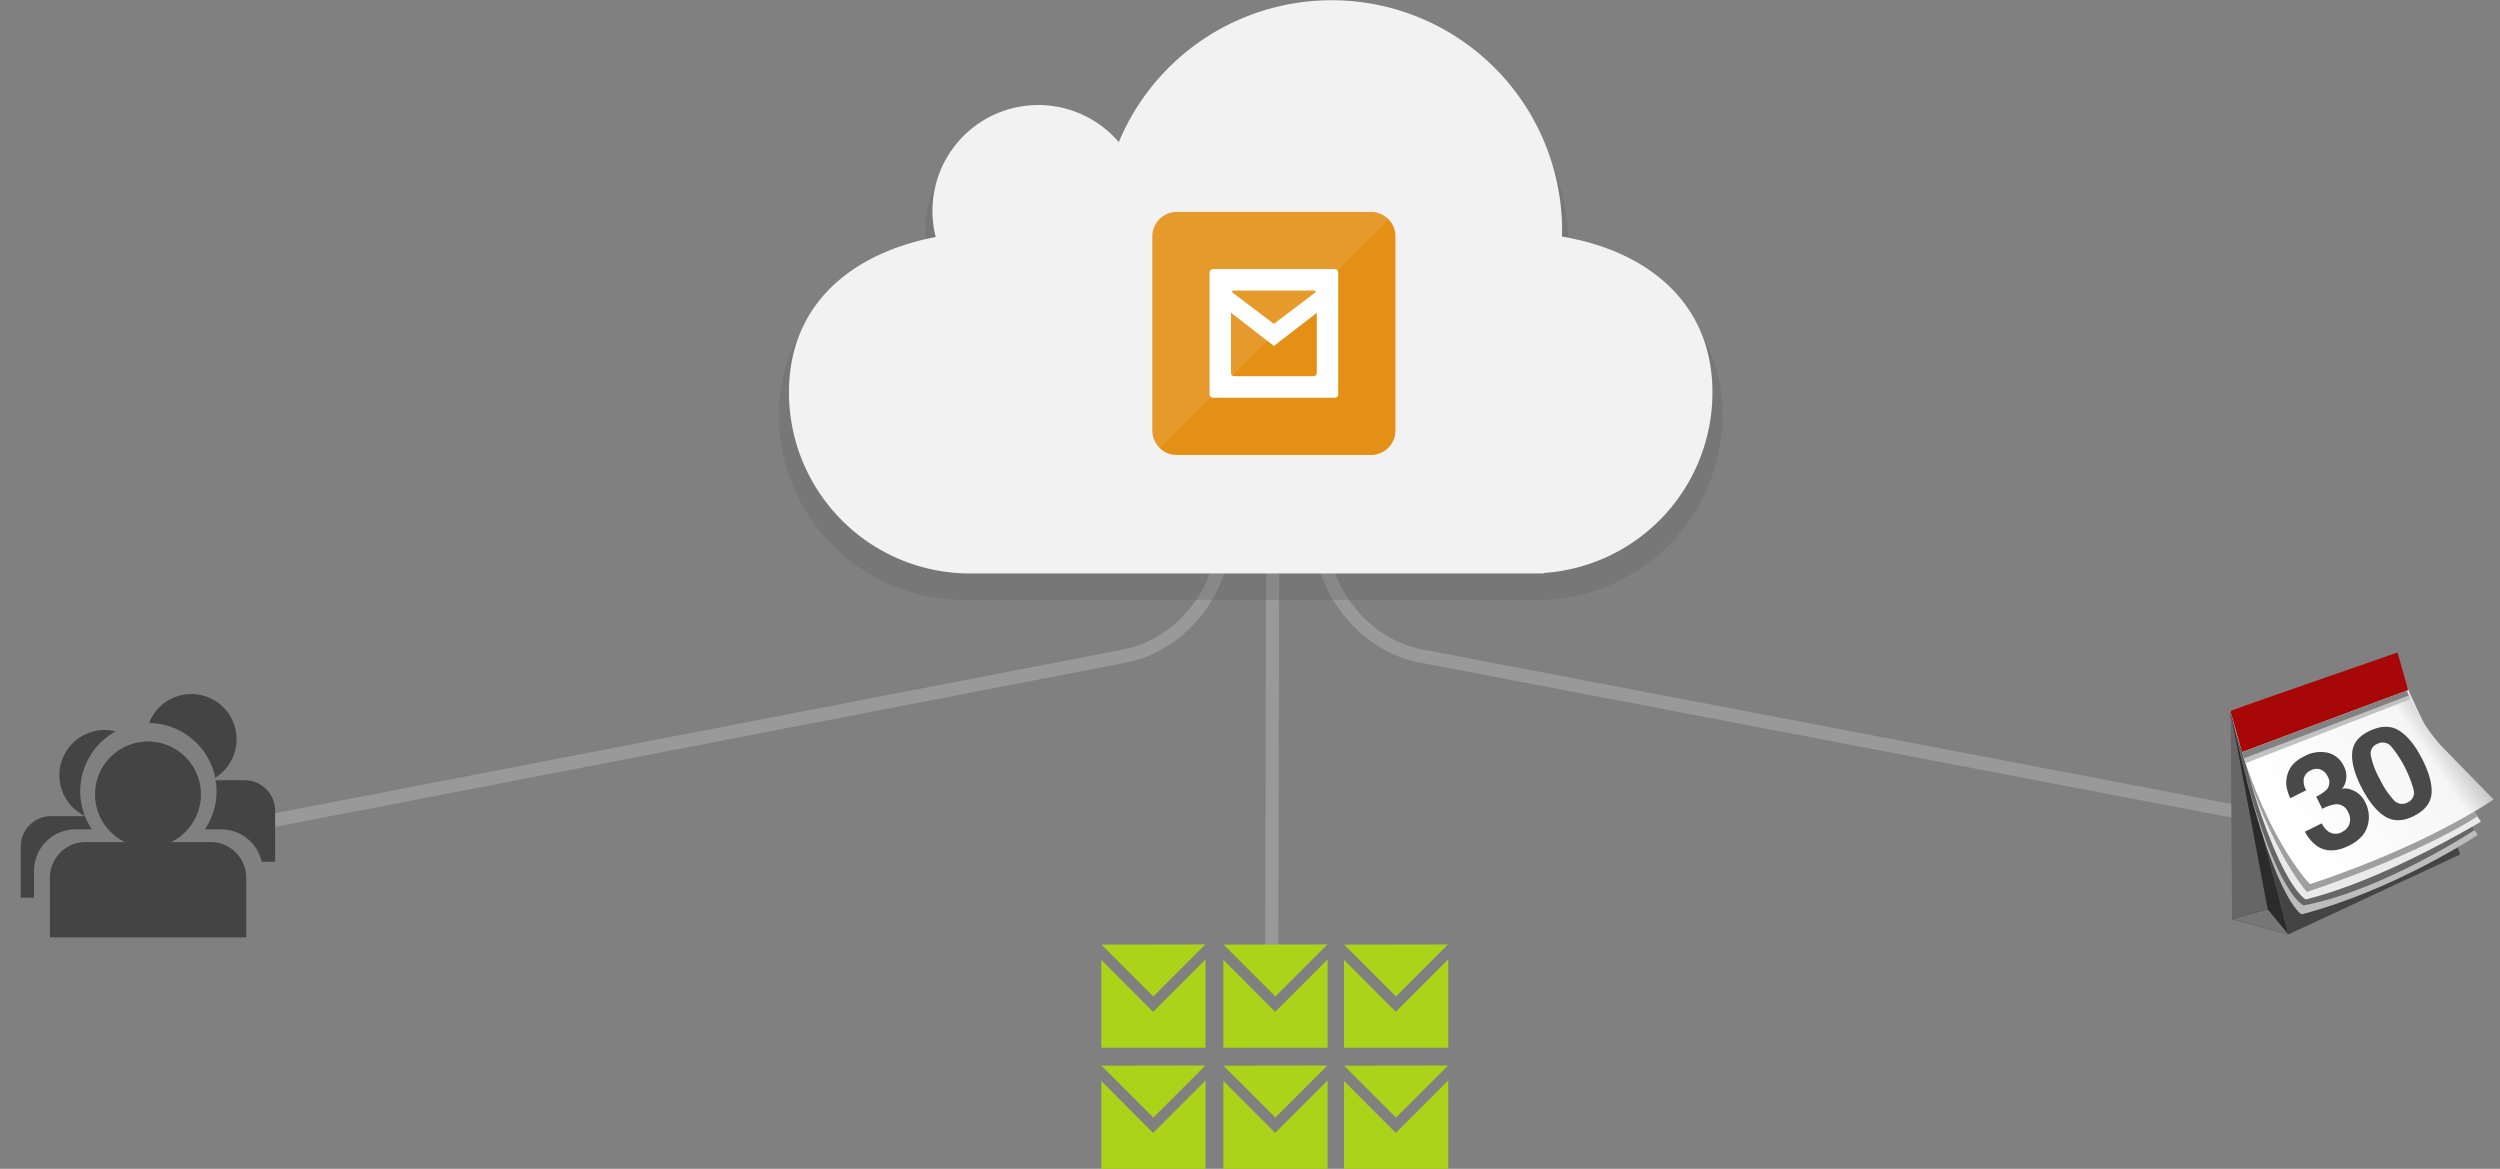 <svg xmlns="http://www.w3.org/2000/svg" xmlns:xlink="http://www.w3.org/1999/xlink" viewBox="0 0 770 360">
  <rect x="0" y="0" width="770" height="360" fill="#808080" stroke="none"/>
  <defs>
    <linearGradient id="linear-gradient" x1="1477.98" y1="78.16" x2="1454.54" y2="78.16" gradientTransform="translate(-1086.71)" gradientUnits="userSpaceOnUse">
      <stop offset="0" stop-color="#fff"/>
      <stop offset="1"/>
    </linearGradient>
    <linearGradient id="linear-gradient-2" x1="612.3" y1="257.02" x2="680.66" y2="226.21" gradientTransform="translate(52.85 105.84) rotate(-10.17)" gradientUnits="userSpaceOnUse">
      <stop offset="0" stop-color="#fff"/>
      <stop offset="0.65" stop-color="#f6f6f6"/>
      <stop offset="1" stop-color="#6c6c6c"/>
    </linearGradient>
  </defs>
  <title>product-hero-cloudmail-b</title>
  <g style="isolation: isolate">
    <g id="Layer_1" data-name="Layer 1">
      <g>
        <polygon points="411.23 21.05 424.68 23.63 423.94 132.99 411.12 135.29 411.23 21.05"/>
        <path d="M429.17,127.08a6,6,0,0,1-6,6l-36.29,2.35a6,6,0,0,1-6-6v-100a6,6,0,0,1,6-6h36.29a6,6,0,0,1,6,6Z"/>
        <path d="M373.81,20.94h36.29a6,6,0,0,1,6,6V129.4a6,6,0,0,1-6,6H373.81a6,6,0,0,1-6-6V26.93A6,6,0,0,1,373.81,20.94Z" style="fill: #333"/>
        <g>
          <rect x="374.68" y="36.57" width="34.04" height="1.98" style="opacity: 0.35"/>
          <rect x="374.68" y="35.18" width="34.04" height="1.98" style="fill: #ccc"/>
        </g>
        <g>
          <rect x="374.68" y="46.28" width="34.04" height="1.98" style="opacity: 0.35"/>
          <rect x="374.68" y="44.89" width="34.04" height="1.98" style="fill: #ccc"/>
        </g>
        <g>
          <rect x="374.68" y="55.72" width="34.04" height="1.98" style="opacity: 0.35"/>
          <rect x="374.68" y="54.33" width="34.04" height="1.98" style="fill: #ccc"/>
        </g>
        <path d="M392,135.38H373.81a6,6,0,0,1-6-6V26.93a6,6,0,0,1,6-6H392Z" style="opacity: 0.05;fill: url(#linear-gradient)"/>
        <g>
          <path d="M383.22,73.84a8.49,8.49,0,1,0,8.48-8.48A8.49,8.49,0,0,0,383.22,73.84Z" style="fill: #c90;opacity: 0.1"/>
          <path d="M385.19,73.84a6.51,6.51,0,1,0,6.51-6.51A6.5,6.5,0,0,0,385.19,73.84Z" style="fill: #c90;opacity: 0.1"/>
          <path d="M386.31,73.84a5.4,5.4,0,1,0,5.39-5.4A5.39,5.39,0,0,0,386.31,73.84Z" style="fill: #c90"/>
          <path d="M387.36,73.84a4.34,4.34,0,1,0,4.34-4.34A4.34,4.34,0,0,0,387.36,73.84Z" style="fill: #c90"/>
        </g>
      </g>
      <path d="M407.05,124V165.3c0,17,13.66,33.5,30.35,36.69l306.94,58.62" style="fill: none;stroke: #999;stroke-linecap: round;stroke-linejoin: bevel;stroke-width: 4.119px"/>
      <path d="M376.85,124V165.3c0,17-13.65,33.53-30.33,36.75L79.2,253.64" style="fill: none;stroke: #999;stroke-linecap: round;stroke-linejoin: bevel;stroke-width: 4.119px"/>
      <line x1="392.08" y1="122.78" x2="391.7" y2="296.52" style="fill: none;stroke: #999;stroke-linecap: round;stroke-linejoin: bevel;stroke-width: 4.048px"/>
      <g>
        <polyline points="704.85 287.8 757.72 263.17 737.44 202.07 687.06 219.42" style="fill: #444"/>
        <path d="M704.85,287.79l-17.38-4.72s2.39-32-.56-64.18Z" style="fill: #2b2b2b"/>
        <path d="M736.48,206.17s18,38.36,26.67,51c0,0-25.36,16.87-54.25,24.45,0,0-9.07-4.29-20.87-58Z" style="fill: #bcbcbc"/>
        <path d="M736.79,203.91s16.69,39.11,25.37,51.75c0,0-28.12,18.54-52.63,23.21,0,0-10.27-3.65-22.09-57.37Z" style="fill: #2b2b2b;opacity: 0.59;mix-blend-mode: multiply"/>
        <path d="M737.44,202.07s10,26.82,26.67,51c0,0-29.74,18-53.93,23.95,0,0-10-4.51-22.56-57.19Z" style="fill: #eaeaea"/>
        <path d="M736.52,204.48s3.33,19.6,13.65,29.3L763,251.46s-16,10.94-52.45,23.26c0,0-13.65-14.87-23.12-53.22Z" style="fill: #2b2b2b;opacity: 0.39;mix-blend-mode: multiply"/>
        <path d="M737.44,202.07s4.68,17.81,15.33,28.54L768,246.23s-19.71,13.9-56.52,26.09c0,0-15.09-15.08-24.57-53.43Z" style="fill: url(#linear-gradient-2)"/>
        <polygon points="686.91 218.89 738.44 200.96 741.72 212.54 690.52 231.66 686.91 218.89" style="fill: #a80707"/>
        <polygon points="687.47 283.07 698.43 280.07 704.85 287.8 687.47 283.07" style="fill: #777"/>
        <polygon points="698.43 280.07 687.06 219.42 687.47 283.07 698.43 280.07" style="fill: #666"/>
        <polygon points="691.02 233.17 691.64 235.06 742.46 215.31 741.79 213.82 691.02 233.17" style="fill: #c1c1c1"/>
        <polygon points="690.52 231.66 691.14 233.56 741.9 214.21 741.24 212.72 690.52 231.66" style="fill: #828282"/>
        <path d="M715.1,253.59A6.7,6.7,0,0,0,717,256a3.9,3.9,0,0,0,4.44.2,4.3,4.3,0,0,0,2.17-2.4,4.45,4.45,0,0,0-.38-3.63,3.83,3.83,0,0,0-3.89-2.45,12,12,0,0,0-4.08,1.4l-1.87-3.76a11.22,11.22,0,0,0,3.32-2.27,3.47,3.47,0,0,0,.18-4A4,4,0,0,0,714.7,237a3.68,3.68,0,0,0-3,.29,3.57,3.57,0,0,0-2.14,2.55,5.61,5.61,0,0,0,.74,3.57l-4.91,2.45a14.48,14.48,0,0,1-1.21-4.12,9.33,9.33,0,0,1,.59-3.9,7.78,7.78,0,0,1,1.72-2.67,12,12,0,0,1,3.24-2.24,10.38,10.38,0,0,1,7.17-1.1,7.39,7.39,0,0,1,5,4.15,6.56,6.56,0,0,1,.58,4.68,5.34,5.34,0,0,1-1.15,2.31,4.26,4.26,0,0,1,2.68.2,7.41,7.41,0,0,1,4.55,4.08,9.6,9.6,0,0,1,.64,7.14c-.72,2.5-2.6,4.52-5.68,6.06q-5.67,2.82-9.73.23a12.46,12.46,0,0,1-3.87-4.52Z" style="fill: #494949"/>
        <path d="M739.06,225.11q3.77,2.43,6.94,8.61t2.93,10.52c-.17,2.92-1.92,5.24-5.28,7s-6.41,1.85-9,.27-5-4.53-7.22-8.81-3.19-7.91-2.95-10.89,2.13-5.23,5.63-6.81S736.54,223.48,739.06,225.11Zm-1.82,21.27a3.42,3.42,0,0,0,4.31.77,3.26,3.26,0,0,0,1.85-3.85,36,36,0,0,0-6.93-13.43,3.47,3.47,0,0,0-4.24-.76,3.18,3.18,0,0,0-2,3.67A25.2,25.2,0,0,0,733,240,26,26,0,0,0,737.24,246.38Z" style="fill: #494949"/>
      </g>
      <g>
        <g>
          <path d="M66.29,239.54A13.94,13.94,0,1,0,45.91,222.7,21,21,0,0,1,66.29,239.54Z" style="fill: #444"/>
          <path d="M26.15,251.32a21,21,0,0,1,9.49-26.06,13.94,13.94,0,0,0-9.49,26.06Z" style="fill: #444"/>
          <path d="M75.39,240.31h-9a20.57,20.57,0,0,1-3.3,15.13h5.06a12.75,12.75,0,0,1,12.45,10h4.14V249.68A9.38,9.38,0,0,0,75.39,240.31Z" style="fill: #444"/>
          <path d="M10.49,268.21a12.77,12.77,0,0,1,12.77-12.77h5.06a21.17,21.17,0,0,1-2.15-4.08H15.77a9.37,9.37,0,0,0-9.37,9.37v15.76h4.09Z" style="fill: #444"/>
        </g>
        <path d="M15.37,288.72V270.3a11,11,0,0,1,11-10.95H64.84a11,11,0,0,1,11,10.95v18.42Z" style="fill: #444"/>
        <path d="M61.89,244.64A16.31,16.31,0,1,0,45.58,261,16.31,16.31,0,0,0,61.89,244.64Z" style="fill: #444"/>
      </g>
      <path d="M530.52,127.75c0-28.19-20.47-44.52-47.36-49.09,0-.62,0-1.25,0-1.87A72.52,72.52,0,0,0,343.71,49a33.33,33.33,0,0,0-57.62,29.87c-26.33,5-46.23,21.09-46.23,48.89a57,57,0,0,0,57,57H477.44l0-.14A57,57,0,0,0,530.52,127.75Z" style="fill: #636363;opacity: 0.3"/>
      <path d="M527.43,120.86c0-27.59-20-43.56-46.35-48,0-.61.05-1.22.05-1.84A71,71,0,0,0,344.59,43.77,32.61,32.61,0,0,0,288.2,73C262.42,77.94,243,93.65,243,120.86a55.76,55.76,0,0,0,55.76,55.77H475.48l0-.15A55.75,55.75,0,0,0,527.43,120.86Z" style="fill: #f2f2f2"/>
      <g>
        <polygon points="339.23 328.23 355.22 344.21 371.25 328.18 339.23 328.23" style="fill: #abd31a"/>
        <polygon points="339.2 332.93 339.2 360 371.3 360 371.3 332.79 355.15 348.94 339.2 332.93" style="fill: #abd31a"/>
      </g>
      <g>
        <polygon points="413.98 328.23 429.96 344.21 446 328.18 413.98 328.23" style="fill: #abd31a"/>
        <polygon points="413.94 332.93 413.94 360 446.05 360 446.05 332.79 429.9 348.94 413.94 332.93" style="fill: #abd31a"/>
      </g>
      <g>
        <polygon points="376.83 328.23 392.82 344.21 408.85 328.18 376.83 328.23" style="fill: #abd31a"/>
        <polygon points="376.8 332.93 376.8 360 408.9 360 408.9 332.79 392.75 348.94 376.8 332.93" style="fill: #abd31a"/>
      </g>
      <g>
        <polygon points="339.23 290.93 355.22 306.91 371.25 290.88 339.23 290.93" style="fill: #abd31a"/>
        <polygon points="339.2 295.63 339.2 322.7 371.3 322.7 371.3 295.49 355.15 311.64 339.2 295.63" style="fill: #abd31a"/>
      </g>
      <g>
        <polygon points="413.98 290.93 429.96 306.91 446 290.88 413.98 290.93" style="fill: #abd31a"/>
        <polygon points="413.94 295.63 413.94 322.7 446.05 322.7 446.05 295.49 429.9 311.64 413.94 295.63" style="fill: #abd31a"/>
      </g>
      <g>
        <polygon points="376.83 290.93 392.82 306.91 408.85 290.88 376.83 290.93" style="fill: #abd31a"/>
        <polygon points="376.8 295.63 376.8 322.7 408.9 322.7 408.9 295.49 392.75 311.64 376.8 295.63" style="fill: #abd31a"/>
      </g>
      <path d="M422.3,65.27H362.41a7.51,7.51,0,0,0-7.48,7.49v59.88a7.51,7.51,0,0,0,7.48,7.49H422.3a7.51,7.51,0,0,0,7.49-7.49V72.76A7.51,7.51,0,0,0,422.3,65.27Z" style="fill: #e48f15"/>
      <path d="M411.07,82.88H373.64a1.11,1.11,0,0,0-1.1,1.1v37.43a1.1,1.1,0,0,0,1.1,1.1h37.43a1.1,1.1,0,0,0,1.1-1.1V84A1.1,1.1,0,0,0,411.07,82.88ZM380.2,89.49h24.32a1,1,0,0,1,.82.42l-13,9.84-13-9.85A1,1,0,0,1,380.2,89.49Zm25.37,25.37a1,1,0,0,1-1.05,1H380.2a1,1,0,0,1-1.05-1V96.34l13.21,10.21,13.21-10.19Z" style="fill: #fff"/>
      <g style="opacity: 0.1">
        <path d="M358.63,136.59c-1.94,1.95-3.54,1.29-3.54-1.47V70.27a5,5,0,0,1,5-5H425c2.75,0,3.41,1.59,1.46,3.54Z" style="fill: #fff"/>
      </g>
    </g>
  </g>
</svg>
